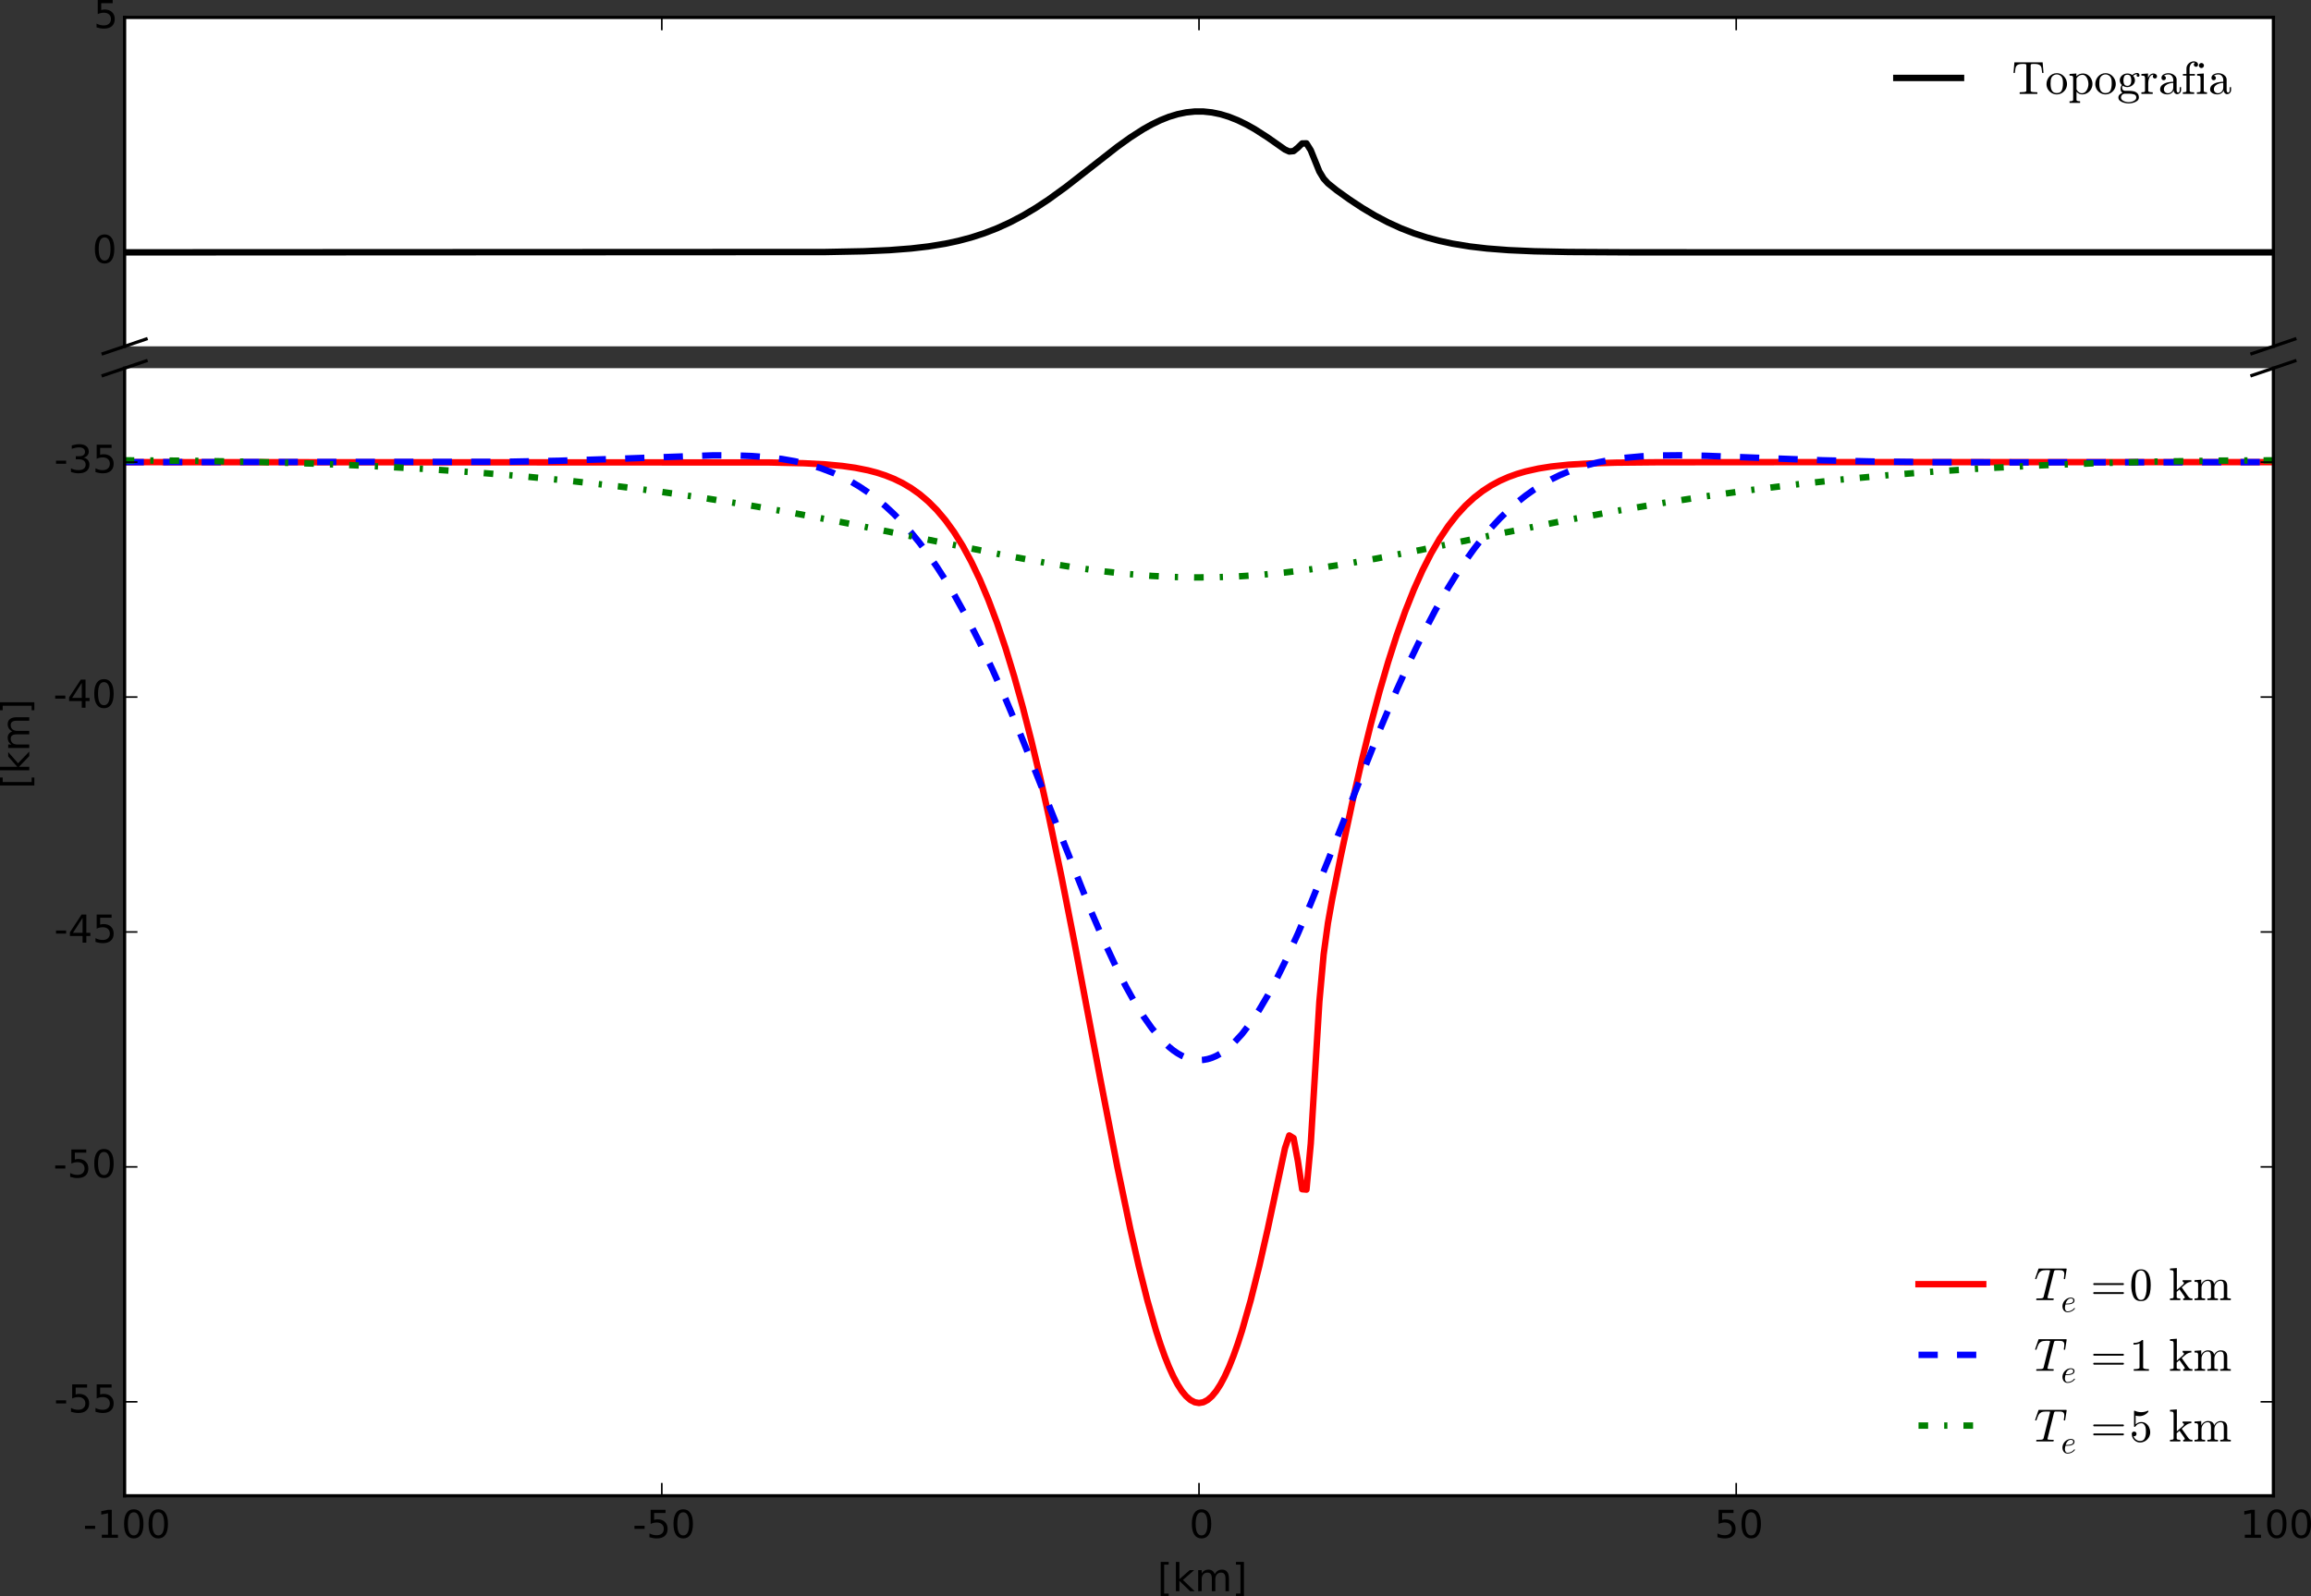 <?xml version="1.0" encoding="UTF-8" standalone="no"?>
<!-- Created with matplotlib (http://matplotlib.org/) -->

<svg
   xmlns:dc="http://purl.org/dc/elements/1.1/"
   xmlns:cc="http://creativecommons.org/ns#"
   xmlns:rdf="http://www.w3.org/1999/02/22-rdf-syntax-ns#"
   xmlns:svg="http://www.w3.org/2000/svg"
   xmlns="http://www.w3.org/2000/svg"
   xmlns:xlink="http://www.w3.org/1999/xlink"
   xmlns:sodipodi="http://sodipodi.sourceforge.net/DTD/sodipodi-0.dtd"
   xmlns:inkscape="http://www.inkscape.org/namespaces/inkscape"
   height="621.94"
   version="1.1"
   viewBox="0 0 720.142 497.552"
   width="900.178"
   id="svg2"
   inkscape:version="0.48.5 r10040"
   sodipodi:docname="deflexiones.svg">
  <rect x="0" y="0" width="720.142" height="497.552" fill="#333333" stroke="none"/>
  <sodipodi:namedview
     pagecolor="#ffffff"
     bordercolor="#666666"
     borderopacity="1"
     objecttolerance="10"
     gridtolerance="10"
     guidetolerance="10"
     inkscape:pageopacity="0"
     inkscape:pageshadow="2"
     inkscape:window-width="640"
     inkscape:window-height="480"
     id="namedview473"
     showgrid="false"
     fit-margin-top="0"
     fit-margin-left="0"
     fit-margin-right="0"
     fit-margin-bottom="0"
     inkscape:zoom="0.23177389"
     inkscape:cx="535.0014"
     inkscape:cy="255.50463"
     inkscape:window-x="219"
     inkscape:window-y="51"
     inkscape:window-maximized="0"
     inkscape:current-layer="svg2" />
  <defs
     id="defs4"
     style="stroke-linecap:butt;stroke-linejoin:round">
    <style
       type="text/css"
       id="style6">
*{stroke-linecap:butt;stroke-linejoin:round;}
  </style>
  </defs>
  <g
     style="stroke-linecap:butt;stroke-linejoin:round"
     id="axes_1"
     transform="translate(-69.171,-52.163)">
    <g
       style="stroke-linecap:butt;stroke-linejoin:round"
       id="patch_2">
      <path
         inkscape:connector-curvature="0"
         id="path14"
         style="fill:#ffffff;stroke-linecap:butt;stroke-linejoin:round"
         d="m 108,160.114 669.6,0 0,-102.514 -669.6,0 z" />
    </g>
    <g
       style="stroke-linecap:butt;stroke-linejoin:round"
       id="line2d_1">
      <path
         inkscape:connector-curvature="0"
         id="path17"
         style="fill:none;stroke:#000000;stroke-width:2;stroke-linecap:square;stroke-linejoin:round"
         d="m 108,130.824 218.29,-0.103 12.052,-0.235 8.036,-0.356 6.696,-0.517 5.356,-0.625 5.357,-0.876 4.018,-0.863 4.017,-1.068 4.018,-1.303 4.018,-1.558 4.017,-1.832 4.018,-2.113 4.017,-2.39 4.018,-2.65 5.357,-3.877 6.696,-5.216 9.374,-7.332 4.018,-2.884 4.017,-2.58 2.679,-1.502 2.678,-1.297 2.679,-1.068 2.678,-0.819 2.678,-0.555 2.679,-0.28 2.678,0 2.679,0.28 2.678,0.555 2.678,0.819 2.679,1.068 2.678,1.297 2.679,1.502 4.017,2.58 5.357,3.761 1.339,0.598 1.339,-0.125 1.34,-1.071 1.339,-1.317 1.339,-0.017 1.339,2.148 2.679,6.623 1.339,2.214 1.339,1.466 2.678,2.151 4.018,2.879 4.018,2.65 4.017,2.39 4.018,2.113 4.017,1.832 4.018,1.558 4.018,1.303 4.017,1.068 4.018,0.863 5.357,0.876 5.356,0.625 6.696,0.517 8.036,0.356 10.713,0.22 18.749,0.103 76.334,0.015 124.546,0 0,0"
         clip-path="url(#p4a8f061dfc)" />
    </g>
    <g
       style="stroke-linecap:butt;stroke-linejoin:round"
       id="line2d_2">
      <path
         inkscape:connector-curvature="0"
         id="path20"
         style="fill:none;stroke:#000000;stroke-linecap:square;stroke-linejoin:round"
         d="m 101.304,162.384 13.392,-4.54" />
    </g>
    <g
       style="stroke-linecap:butt;stroke-linejoin:round"
       id="line2d_3">
      <path
         inkscape:connector-curvature="0"
         id="path23"
         style="fill:none;stroke:#000000;stroke-linecap:square;stroke-linejoin:round"
         d="m 770.904,162.384 13.392,-4.54" />
    </g>
    <g
       style="stroke-linecap:butt;stroke-linejoin:round"
       id="patch_3">
      <path
         inkscape:connector-curvature="0"
         id="path26"
         style="fill:none;stroke:#000000;stroke-linecap:square;stroke-linejoin:miter"
         d="m 108,57.6 669.6,0" />
    </g>
    <g
       style="stroke-linecap:butt;stroke-linejoin:round"
       id="patch_4">
      <path
         inkscape:connector-curvature="0"
         id="path29"
         style="fill:none;stroke:#000000;stroke-linecap:square;stroke-linejoin:miter"
         d="M 777.6,160.114 777.6,57.6" />
    </g>
    <g
       style="stroke-linecap:butt;stroke-linejoin:round"
       id="patch_5">
      <path
         inkscape:connector-curvature="0"
         id="path32"
         style="fill:none;stroke:#000000;stroke-linecap:square;stroke-linejoin:miter"
         d="M 108,160.114 108,57.6" />
    </g>
    <g
       style="stroke-linecap:butt;stroke-linejoin:round"
       id="matplotlib.axis_1">
      <g
         style="stroke-linecap:butt;stroke-linejoin:round"
         id="xtick_1">
        <g
           style="stroke-linecap:butt;stroke-linejoin:round"
           id="line2d_4">
          <defs
             id="defs37">
            <path
               inkscape:connector-curvature="0"
               style="stroke:#000000;stroke-width:0.5;stroke-linecap:butt;stroke-linejoin:round"
               id="m741efc42ff"
               d="M 0,0 0,4" />
          </defs>
          <g
             style="stroke-linecap:butt;stroke-linejoin:round"
             id="g40">
            <use
               height="576"
               width="864"
               id="use42"
               y="57.6"
               xlink:href="#m741efc42ff"
               x="108"
               style="stroke:#000000;stroke-width:0.5;stroke-linecap:butt;stroke-linejoin:round" />
          </g>
        </g>
      </g>
      <g
         style="stroke-linecap:butt;stroke-linejoin:round"
         id="xtick_2">
        <g
           style="stroke-linecap:butt;stroke-linejoin:round"
           id="line2d_5">
          <g
             style="stroke-linecap:butt;stroke-linejoin:round"
             id="g46">
            <use
               height="576"
               width="864"
               id="use48"
               y="57.6"
               xlink:href="#m741efc42ff"
               x="275.4"
               style="stroke:#000000;stroke-width:0.5;stroke-linecap:butt;stroke-linejoin:round" />
          </g>
        </g>
      </g>
      <g
         style="stroke-linecap:butt;stroke-linejoin:round"
         id="xtick_3">
        <g
           style="stroke-linecap:butt;stroke-linejoin:round"
           id="line2d_6">
          <g
             style="stroke-linecap:butt;stroke-linejoin:round"
             id="g52">
            <use
               height="576"
               width="864"
               id="use54"
               y="57.6"
               xlink:href="#m741efc42ff"
               x="442.8"
               style="stroke:#000000;stroke-width:0.5;stroke-linecap:butt;stroke-linejoin:round" />
          </g>
        </g>
      </g>
      <g
         style="stroke-linecap:butt;stroke-linejoin:round"
         id="xtick_4">
        <g
           style="stroke-linecap:butt;stroke-linejoin:round"
           id="line2d_7">
          <g
             style="stroke-linecap:butt;stroke-linejoin:round"
             id="g58">
            <use
               height="576"
               width="864"
               id="use60"
               y="57.6"
               xlink:href="#m741efc42ff"
               x="610.2"
               style="stroke:#000000;stroke-width:0.5;stroke-linecap:butt;stroke-linejoin:round" />
          </g>
        </g>
      </g>
      <g
         style="stroke-linecap:butt;stroke-linejoin:round"
         id="xtick_5">
        <g
           style="stroke-linecap:butt;stroke-linejoin:round"
           id="line2d_8">
          <g
             style="stroke-linecap:butt;stroke-linejoin:round"
             id="g64">
            <use
               height="576"
               width="864"
               id="use66"
               y="57.6"
               xlink:href="#m741efc42ff"
               x="777.6"
               style="stroke:#000000;stroke-width:0.5;stroke-linecap:butt;stroke-linejoin:round" />
          </g>
        </g>
      </g>
    </g>
    <g
       style="stroke-linecap:butt;stroke-linejoin:round"
       id="matplotlib.axis_2">
      <g
         style="stroke-linecap:butt;stroke-linejoin:round"
         id="ytick_1">
        <g
           style="stroke-linecap:butt;stroke-linejoin:round"
           id="line2d_9">
          <defs
             id="defs71">
            <path
               inkscape:connector-curvature="0"
               style="stroke:#000000;stroke-width:0.5;stroke-linecap:butt;stroke-linejoin:round"
               id="m728421d6d4"
               d="M 0,0 4,0" />
          </defs>
          <g
             style="stroke-linecap:butt;stroke-linejoin:round"
             id="g74">
            <use
               height="576"
               width="864"
               id="use76"
               y="130.824"
               xlink:href="#m728421d6d4"
               x="108"
               style="stroke:#000000;stroke-width:0.5;stroke-linecap:butt;stroke-linejoin:round" />
          </g>
        </g>
        <g
           style="stroke-linecap:butt;stroke-linejoin:round"
           id="line2d_10">
          <defs
             id="defs79">
            <path
               inkscape:connector-curvature="0"
               style="stroke:#000000;stroke-width:0.5;stroke-linecap:butt;stroke-linejoin:round"
               id="mcb0005524f"
               d="M 0,0 -4,0" />
          </defs>
          <g
             style="stroke-linecap:butt;stroke-linejoin:round"
             id="g82">
            <use
               height="576"
               width="864"
               id="use84"
               y="130.824"
               xlink:href="#mcb0005524f"
               x="777.6"
               style="stroke:#000000;stroke-width:0.5;stroke-linecap:butt;stroke-linejoin:round" />
          </g>
        </g>
        <g
           style="stroke-linecap:butt;stroke-linejoin:round"
           id="text_1">
          <!-- 0 -->
          <defs
             id="defs87">
            <path
               style="stroke-linecap:butt;stroke-linejoin:round"
               inkscape:connector-curvature="0"
               id="DejaVuSans-30"
               d="m 31.781,66.406 q -7.609,0 -11.453,-7.5 Q 16.5,51.422 16.5,36.375 q 0,-14.984 3.828,-22.484 3.844,-7.5 11.453,-7.5 7.672,0 11.5,7.5 3.844,7.5 3.844,22.484 0,15.047 -3.844,22.531 -3.828,7.5 -11.5,7.5 m 0,7.813 q 12.266,0 18.734,-9.703 6.469,-9.688 6.469,-28.141 0,-18.406 -6.469,-28.109 -6.469,-9.688 -18.734,-9.688 -12.25,0 -18.719,9.688 -6.469,9.703 -6.469,28.109 0,18.453 6.469,28.141 6.469,9.703 18.719,9.703" />
          </defs>
          <g
             style="stroke-linecap:butt;stroke-linejoin:round"
             id="g90"
             transform="matrix(0.12,0,0,-0.12,97.953,134.135)">
            <use
               height="576"
               width="864"
               y="0"
               x="0"
               style="stroke-linecap:butt;stroke-linejoin:round"
               id="use92"
               xlink:href="#DejaVuSans-30" />
          </g>
        </g>
      </g>
      <g
         style="stroke-linecap:butt;stroke-linejoin:round"
         id="ytick_2">
        <g
           style="stroke-linecap:butt;stroke-linejoin:round"
           id="line2d_11">
          <g
             style="stroke-linecap:butt;stroke-linejoin:round"
             id="g96">
            <use
               height="576"
               width="864"
               id="use98"
               y="57.6"
               xlink:href="#m728421d6d4"
               x="108"
               style="stroke:#000000;stroke-width:0.5;stroke-linecap:butt;stroke-linejoin:round" />
          </g>
        </g>
        <g
           style="stroke-linecap:butt;stroke-linejoin:round"
           id="line2d_12">
          <g
             style="stroke-linecap:butt;stroke-linejoin:round"
             id="g101">
            <use
               height="576"
               width="864"
               id="use103"
               y="57.6"
               xlink:href="#mcb0005524f"
               x="777.6"
               style="stroke:#000000;stroke-width:0.5;stroke-linecap:butt;stroke-linejoin:round" />
          </g>
        </g>
        <g
           style="stroke-linecap:butt;stroke-linejoin:round"
           id="text_2">
          <!-- 5 -->
          <defs
             id="defs106">
            <path
               style="stroke-linecap:butt;stroke-linejoin:round"
               inkscape:connector-curvature="0"
               id="DejaVuSans-35"
               d="m 10.797,72.906 38.719,0 0,-8.312 -29.688,0 0,-17.859 q 2.141,0.734 4.281,1.094 2.156,0.359 4.312,0.359 12.203,0 19.328,-6.688 7.141,-6.688 7.141,-18.109 0,-11.766 -7.328,-18.297 -7.328,-6.516 -20.656,-6.516 -4.594,0 -9.359,0.781 -4.75,0.781 -9.828,2.344 l 0,9.922 q 4.391,-2.391 9.078,-3.562 4.688,-1.172 9.906,-1.172 8.453,0 13.375,4.437 4.938,4.438 4.938,12.062 0,7.609 -4.938,12.047 -4.922,4.453 -13.375,4.453 -3.953,0 -7.891,-0.875 -3.922,-0.875 -8.016,-2.734 z" />
          </defs>
          <g
             style="stroke-linecap:butt;stroke-linejoin:round"
             id="g109"
             transform="matrix(0.12,0,0,-0.12,98.339,60.911)">
            <use
               height="576"
               width="864"
               y="0"
               x="0"
               style="stroke-linecap:butt;stroke-linejoin:round"
               id="use111"
               xlink:href="#DejaVuSans-35" />
          </g>
        </g>
      </g>
    </g>
    <g
       style="stroke-linecap:butt;stroke-linejoin:round"
       id="legend_1">
      <g
         style="stroke-linecap:butt;stroke-linejoin:round"
         id="line2d_13">
        <path
           inkscape:connector-curvature="0"
           id="path115"
           style="fill:none;stroke:#000000;stroke-width:2;stroke-linecap:square;stroke-linejoin:round"
           d="m 660.096,76.462 20.16,0" />
      </g>
      <g
         style="stroke-linecap:butt;stroke-linejoin:round"
         id="line2d_14" />
      <g
         style="stroke-linecap:butt;stroke-linejoin:round"
         id="text_3">
        <!-- $\rm{Topografia}$ -->
        <defs
           id="defs119">
          <path
             style="stroke-linecap:butt;stroke-linejoin:round"
             inkscape:connector-curvature="0"
             id="Cmr10-6f"
             d="m 25,-1.125 q -6,0 -11.141,3.047 -5.125,3.062 -8.109,8.188 -2.969,5.125 -2.969,11.188 0,4.578 1.641,8.828 1.641,4.25 4.688,7.594 3.047,3.344 7.094,5.219 4.062,1.891 8.797,1.891 6.156,0 11.203,-3.25 5.062,-3.25 7.984,-8.703 2.938,-5.438 2.938,-11.578 0,-6.016 -2.984,-11.172 Q 41.156,4.984 36.047,1.922 30.953,-1.125 25,-1.125 m 0,2.938 q 8.016,0 10.688,5.797 2.688,5.813 2.688,14.797 0,5.031 -0.531,8.328 -0.531,3.297 -2.344,5.984 -1.125,1.656 -2.859,2.906 -1.734,1.25 -3.672,1.906 -1.922,0.656 -3.969,0.656 -3.125,0 -5.938,-1.422 -2.797,-1.406 -4.656,-4.047 -1.859,-2.828 -2.375,-6.234 -0.5,-3.391 -0.5,-8.078 0,-5.609 0.969,-10.078 Q 13.484,7.859 16.438,4.828 19.391,1.812 25,1.812" />
          <path
             style="stroke-linecap:butt;stroke-linejoin:round"
             inkscape:connector-curvature="0"
             id="Cmr10-72"
             d="m 2.594,0 0,3.516 Q 6,3.516 8.203,4.047 10.406,4.594 10.406,6.688 l 0,27.297 q 0,2.688 -0.812,3.875 -0.797,1.203 -2.312,1.469 -1.516,0.266 -4.688,0.266 l 0,3.516 14.297,1.078 0,-9.766 q 1.609,4.344 4.594,7.047 2.984,2.719 7.234,2.719 2.969,0 5.312,-1.766 2.344,-1.75 2.344,-4.625 0,-1.812 -1.297,-3.156 -1.281,-1.344 -3.188,-1.344 -1.859,0 -3.188,1.312 -1.312,1.328 -1.312,3.188 0,2.688 1.906,3.812 l -0.578,0 q -4.063,0 -6.625,-2.938 -2.563,-2.922 -3.641,-7.281 -1.062,-4.344 -1.062,-8.297 l 0,-16.406 q 0,-3.172 9.703,-3.172 L 27.094,0 z" />
          <path
             style="stroke-linecap:butt;stroke-linejoin:round"
             inkscape:connector-curvature="0"
             id="Cmr10-54"
             d="m 16.891,0 0,3.516 q 5.031,0 9.766,0.562 4.734,0.562 4.734,2.609 l 0,54.938 q 0,2.141 -1.203,2.656 -1.188,0.516 -3.875,0.516 l -4.188,0 q -8.25,0 -11.719,-3.609 Q 8.594,59.375 7.812,55.391 7.031,51.422 6.5,45.406 l -2.891,0 1.906,22.906 61.094,0 1.891,-22.906 -2.922,0 q -0.594,6.453 -1.297,10.234 -0.703,3.781 -2.562,5.547 Q 58.203,64.797 50,64.797 l -4.203,0 Q 44,64.797 43,64.641 42,64.5 41.359,63.797 40.719,63.094 40.719,61.625 l 0,-54.938 q 0,-2.047 4.734,-2.609 4.75,-0.562 9.719,-0.562 L 55.172,0 z" />
          <path
             style="stroke-linecap:butt;stroke-linejoin:round"
             inkscape:connector-curvature="0"
             id="Cmr10-69"
             d="m 3.078,0 0,3.516 q 3.422,0 5.609,0.531 2.203,0.547 2.203,2.641 l 0,27.297 q 0,3.859 -1.5,4.734 -1.484,0.875 -5.875,0.875 l 0,3.516 14.406,1.078 0,-37.5 q 0,-2.094 1.906,-2.641 1.906,-0.531 5.078,-0.531 L 24.906,0 z m 4.25,61.375 q 0,2.203 1.656,3.859 1.656,1.656 3.813,1.656 1.406,0 2.719,-0.734 1.328,-0.719 2.062,-2.047 0.734,-1.312 0.734,-2.734 0,-2.141 -1.672,-3.812 -1.656,-1.656 -3.844,-1.656 -2.156,0 -3.813,1.656 -1.656,1.672 -1.656,3.812" />
          <path
             style="stroke-linecap:butt;stroke-linejoin:round"
             inkscape:connector-curvature="0"
             id="Cmr10-66"
             d="m 3.219,0 0,3.516 q 3.375,0 5.562,0.531 2.203,0.547 2.203,2.641 l 0,32.906 -7.656,0 0,3.516 7.656,0 0,11.969 q 0,3.219 1.344,6.031 1.344,2.812 3.609,4.906 2.281,2.094 5.234,3.297 2.953,1.203 6.125,1.203 3.375,0 6.078,-2.016 2.703,-2 2.703,-5.312 0,-1.906 -1.297,-3.203 -1.281,-1.297 -3.187,-1.297 -1.906,0 -3.25,1.297 Q 27,61.281 27,63.188 q 0,3.125 2.688,4.203 -1.609,0.531 -2.875,0.531 -2.938,0 -5.016,-2.078 -2.062,-2.078 -3.094,-5.063 -1.031,-2.969 -1.031,-5.891 l 0,-11.781 11.531,0 0,-3.516 -11.188,0 0,-32.906 q 0,-2.047 2.922,-2.609 2.938,-0.562 6.75,-0.562 L 27.688,0 z" />
          <path
             style="stroke-linecap:butt;stroke-linejoin:round"
             inkscape:connector-curvature="0"
             id="Cmr10-67"
             d="m 2.781,-7.812 q 0,3.562 2.578,6.234 Q 7.953,1.078 11.531,2.203 9.516,3.719 8.469,6 7.422,8.297 7.422,10.891 q 0,4.688 2.984,8.297 -4.594,4.5 -4.594,10.312 0,3.125 1.344,5.859 1.344,2.734 3.734,4.734 2.391,2 5.312,3.047 2.938,1.047 6.016,1.047 5.953,0 10.687,-3.469 2.063,2.203 4.859,3.391 2.812,1.203 5.844,1.203 2.141,0 3.5,-1.547 1.375,-1.531 1.375,-3.672 0,-1.219 -0.938,-2.156 -0.922,-0.922 -2.141,-0.922 -1.266,0 -2.203,0.922 -0.922,0.938 -0.922,2.156 0,1.844 1.219,2.578 -5.172,0 -8.875,-3.562 1.797,-1.797 2.891,-4.422 1.109,-2.609 1.109,-5.188 0,-4.25 -2.344,-7.656 -2.344,-3.391 -6.187,-5.266 -3.828,-1.875 -7.875,-1.875 -5.469,0 -10.016,2.969 -1.406,-1.953 -1.406,-4.391 0,-2.641 1.734,-4.625 1.734,-1.969 4.359,-1.969 l 8.203,0 q 5.969,0 10.75,-1.078 4.781,-1.062 8.031,-4.297 3.25,-3.219 3.25,-9.125 0,-4.391 -3.719,-7.297 -3.703,-2.906 -8.859,-4.203 -5.156,-1.297 -9.547,-1.297 -4.438,0 -9.625,1.297 -5.172,1.297 -8.891,4.203 -3.703,2.906 -3.703,7.297 m 5.625,0 q 0,-3.375 2.734,-5.641 2.734,-2.266 6.578,-3.359 3.859,-1.109 7.281,-1.109 3.375,0 7.219,1.109 3.859,1.094 6.562,3.359 2.719,2.266 2.719,5.641 0,5.219 -4.781,6.766 -4.781,1.531 -11.625,1.531 l -8.203,0 q -2.297,0 -4.219,-1.094 Q 10.75,-1.703 9.578,-3.688 8.406,-5.672 8.406,-7.812 M 22.219,17.391 q 8.5,0 8.5,12.109 0,5.219 -1.813,8.609 -1.812,3.391 -6.687,3.391 -4.891,0 -6.703,-3.391 -1.797,-3.391 -1.797,-8.609 0,-3.328 0.687,-6.016 0.688,-2.688 2.531,-4.391 1.859,-1.703 5.281,-1.703" />
          <path
             style="stroke-linecap:butt;stroke-linejoin:round"
             inkscape:connector-curvature="0"
             id="Cmr10-61"
             d="m 4,9.812 q 0,5.953 4.688,9.688 4.688,3.75 11.25,5.281 6.578,1.531 12.484,1.531 l 0,4.109 q 0,2.875 -1.266,5.578 -1.266,2.719 -3.672,4.453 -2.391,1.734 -5.266,1.734 -6.641,0 -10.109,-2.984 1.906,0 3.141,-1.438 1.25,-1.438 1.25,-3.344 0,-2 -1.422,-3.422 -1.406,-1.406 -3.359,-1.406 -2,0 -3.422,1.406 -1.406,1.422 -1.406,3.422 0,5.281 4.781,7.844 4.781,2.562 10.547,2.562 4.047,0 8.141,-1.734 4.109,-1.734 6.719,-4.969 2.625,-3.219 2.625,-7.516 l 0,-22.5 q 0,-1.953 0.828,-3.594 0.828,-1.641 2.578,-1.641 1.672,0 2.469,1.656 0.812,1.672 0.812,3.578 l 0,6.391 2.922,0 0,-6.391 q 0,-2.25 -1.172,-4.281 Q 46.969,1.812 44.984,0.609 43.016,-0.594 40.719,-0.594 q -2.922,0 -5.047,2.266 -2.125,2.281 -2.375,5.406 -1.844,-3.75 -5.469,-5.984 Q 24.219,-1.125 20.125,-1.125 16.312,-1.125 12.625,0 8.938,1.125 6.469,3.531 4,5.953 4,9.812 m 8.109,0 q 0,-3.516 2.578,-5.906 2.594,-2.391 6.109,-2.391 3.234,0 5.859,1.609 2.641,1.609 4.203,4.391 1.562,2.781 1.562,5.859 l 0,10.406 q -4.547,0 -9.312,-1.5 -4.75,-1.484 -7.875,-4.656 -3.125,-3.172 -3.125,-7.812" />
          <path
             style="stroke-linecap:butt;stroke-linejoin:round"
             inkscape:connector-curvature="0"
             id="Cmr10-70"
             d="m 2.594,-19.391 0,3.469 q 3.406,0 5.609,0.594 2.203,0.578 2.203,2.625 l 0,48.203 q 0,2.734 -1.953,3.406 Q 6.5,39.594 2.594,39.594 l 0,3.516 14.797,1.078 0,-6.203 q 2.734,3.031 6.359,4.609 3.641,1.594 7.75,1.594 5.906,0 10.641,-3.203 4.734,-3.188 7.391,-8.391 2.672,-5.203 2.672,-11.016 0,-6.047 -2.953,-11.281 Q 46.297,5.078 41.188,1.969 36.078,-1.125 29.984,-1.125 q -7.281,0 -12.312,5.906 l 0,-17.484 q 0,-2.047 2.219,-2.625 2.234,-0.594 5.594,-0.594 l 0,-3.469 z M 17.672,9.719 q 1.766,-3.562 4.891,-5.891 3.125,-2.312 6.828,-2.312 3.469,0 6.125,1.844 2.672,1.859 4.469,4.984 1.812,3.125 2.656,6.562 0.859,3.453 0.859,6.672 0,4.016 -1.438,8.672 -1.438,4.656 -4.391,7.859 -2.953,3.203 -7.156,3.203 -4.047,0 -7.453,-2.078 -3.391,-2.078 -5.391,-5.641 z" />
        </defs>
        <g
           style="stroke-linecap:butt;stroke-linejoin:round"
           id="g129"
           transform="matrix(0.144,0,0,-0.144,696.096,81.502)">
          <use
             height="576"
             width="864"
             y="0"
             x="0"
             style="stroke-linecap:butt;stroke-linejoin:round"
             id="use131"
             xlink:href="#Cmr10-54"
             transform="translate(0,0.484)" />
          <use
             height="576"
             width="864"
             y="0"
             x="0"
             style="stroke-linecap:butt;stroke-linejoin:round"
             id="use133"
             xlink:href="#Cmr10-6f"
             transform="translate(72.217,0.484)" />
          <use
             height="576"
             width="864"
             y="0"
             x="0"
             style="stroke-linecap:butt;stroke-linejoin:round"
             id="use135"
             xlink:href="#Cmr10-70"
             transform="translate(122.217,0.484)" />
          <use
             height="576"
             width="864"
             y="0"
             x="0"
             style="stroke-linecap:butt;stroke-linejoin:round"
             id="use137"
             xlink:href="#Cmr10-6f"
             transform="translate(177.734,0.484)" />
          <use
             height="576"
             width="864"
             y="0"
             x="0"
             style="stroke-linecap:butt;stroke-linejoin:round"
             id="use139"
             xlink:href="#Cmr10-67"
             transform="translate(227.734,0.484)" />
          <use
             height="576"
             width="864"
             y="0"
             x="0"
             style="stroke-linecap:butt;stroke-linejoin:round"
             id="use141"
             xlink:href="#Cmr10-72"
             transform="translate(277.734,0.484)" />
          <use
             height="576"
             width="864"
             y="0"
             x="0"
             style="stroke-linecap:butt;stroke-linejoin:round"
             id="use143"
             xlink:href="#Cmr10-61"
             transform="translate(316.846,0.484)" />
          <use
             height="576"
             width="864"
             y="0"
             x="0"
             style="stroke-linecap:butt;stroke-linejoin:round"
             id="use145"
             xlink:href="#Cmr10-66"
             transform="translate(366.846,0.484)" />
          <use
             height="576"
             width="864"
             y="0"
             x="0"
             style="stroke-linecap:butt;stroke-linejoin:round"
             id="use147"
             xlink:href="#Cmr10-69"
             transform="translate(397.363,0.484)" />
          <use
             height="576"
             width="864"
             y="0"
             x="0"
             style="stroke-linecap:butt;stroke-linejoin:round"
             id="use149"
             xlink:href="#Cmr10-61"
             transform="translate(425.049,0.484)" />
        </g>
      </g>
    </g>
  </g>
  <g
     id="patch_6"
     style="stroke-linecap:butt;stroke-linejoin:round"
     transform="translate(-69.171,-52.163)">
    <path
       d="m 108,518.4 669.6,0 0,-351.476 -669.6,0 z"
       style="fill:#ffffff;stroke-linecap:butt;stroke-linejoin:round"
       id="path153"
       inkscape:connector-curvature="0" />
  </g>
  <g
     id="line2d_15"
     style="stroke-linecap:butt;stroke-linejoin:round"
     transform="translate(-69.171,-52.163)">
    <path
       clip-path="url(#p2668f7f8f6)"
       d="m 108,196.213 200.88,0.099 10.714,0.238 6.696,0.351 5.356,0.498 4.018,0.567 4.018,0.802 2.678,0.703 2.678,0.871 2.679,1.069 2.678,1.305 2.679,1.581 2.678,1.901 2.678,2.27 2.679,2.689 2.678,3.163 2.679,3.693 2.678,4.278 2.678,4.919 2.679,5.612 2.678,6.351 2.679,7.133 2.678,7.944 2.678,8.775 2.679,9.61 2.678,10.436 2.679,11.231 2.678,11.976 4.018,19.201 4.017,20.38 8.035,42.426 5.357,27.63 4.018,19.252 2.678,11.75 2.679,10.649 2.678,9.363 1.339,4.147 1.339,3.763 1.34,3.364 1.339,2.948 1.339,2.518 1.339,2.078 1.339,1.626 1.34,1.166 1.339,0.703 1.339,0.234 1.339,-0.234 1.339,-0.703 1.34,-1.166 1.339,-1.626 1.339,-2.078 1.339,-2.518 1.339,-2.948 1.34,-3.364 1.339,-3.763 1.339,-4.147 2.678,-9.363 2.679,-10.649 2.678,-11.75 5.357,-25.106 1.339,-3.988 1.339,0.833 1.34,7.152 1.339,8.79 1.339,0.116 1.339,-14.338 2.679,-44.205 1.339,-14.784 1.339,-9.782 1.339,-7.54 2.679,-13.384 4.017,-18.73 2.679,-11.611 2.678,-10.839 2.678,-10.025 2.679,-9.193 2.678,-8.358 2.679,-7.535 2.678,-6.738 2.678,-5.976 2.679,-5.259 2.678,-4.592 2.679,-3.978 2.678,-3.421 2.678,-2.92 2.679,-2.472 2.678,-2.079 2.679,-1.735 2.678,-1.438 2.678,-1.182 2.679,-0.966 2.678,-0.783 4.018,-0.897 4.017,-0.638 5.357,-0.563 6.696,-0.4 8.035,-0.232 13.392,-0.127 38.837,-0.03 152.669,-0.001 0,0"
       style="fill:none;stroke:#ff0000;stroke-width:2;stroke-linecap:square;stroke-linejoin:round"
       id="path156"
       inkscape:connector-curvature="0" />
  </g>
  <g
     id="line2d_16"
     style="stroke-linecap:butt;stroke-linejoin:round"
     transform="translate(-69.171,-52.163)">
    <path
       clip-path="url(#p2668f7f8f6)"
       d="m 108,196.211 117.85,-0.097 17.409,-0.332 16.071,-0.528 32.14,-1.161 6.696,0.022 5.357,0.197 5.357,0.422 4.018,0.505 4.017,0.703 4.018,0.94 4.017,1.215 4.018,1.535 2.678,1.223 2.679,1.398 2.678,1.589 2.679,1.792 2.678,2.01 2.678,2.241 2.679,2.485 2.678,2.742 2.679,3.009 2.678,3.285 2.678,3.571 2.679,3.862 2.678,4.157 2.679,4.454 4.017,7.232 4.018,7.877 4.017,8.484 4.018,9.035 4.018,9.509 5.356,13.244 17.41,43.76 4.018,9.271 4.017,8.579 2.679,5.246 2.678,4.809 2.678,4.324 2.679,3.796 2.678,3.228 2.679,2.629 1.339,1.08 1.339,0.921 1.339,0.758 1.339,0.593 1.34,0.428 1.339,0.261 1.339,0.093 1.339,-0.075 1.339,-0.243 1.34,-0.41 1.339,-0.576 1.339,-0.74 1.339,-0.903 1.339,-1.063 1.34,-1.22 2.678,-2.898 2.678,-3.483 2.679,-4.033 2.678,-4.542 2.679,-5.005 2.678,-5.422 4.018,-8.801 4.017,-9.449 5.357,-13.289 16.07,-40.612 5.357,-12.616 4.018,-8.886 4.017,-8.312 4.018,-7.689 4.018,-7.034 2.678,-4.319 2.678,-4.021 2.679,-3.728 2.678,-3.437 2.679,-3.156 2.678,-2.882 2.678,-2.62 2.679,-2.369 2.678,-2.13 2.679,-1.905 2.678,-1.694 2.678,-1.496 2.679,-1.313 4.017,-1.656 4.018,-1.321 4.018,-1.03 4.017,-0.781 4.018,-0.568 5.357,-0.49 5.356,-0.248 6.696,-0.066 8.036,0.155 13.392,0.517 22.766,0.88 16.07,0.385 18.749,0.214 26.784,0.057 79.013,-0.073 0,0"
       style="fill:none;stroke:#0000ff;stroke-width:2;stroke-linecap:butt;stroke-linejoin:round;stroke-dasharray:6, 6;stroke-dashoffset:0"
       id="path159"
       inkscape:connector-curvature="0" />
  </g>
  <g
     id="line2d_17"
     style="stroke-linecap:butt;stroke-linejoin:round"
     transform="translate(-69.171,-52.163)">
    <path
       clip-path="url(#p2668f7f8f6)"
       d="m 108,195.653 20.088,0.119 20.088,0.35 18.749,0.55 17.409,0.723 17.41,0.95 16.07,1.103 14.732,1.219 14.731,1.437 14.731,1.669 13.392,1.729 13.392,1.937 13.392,2.142 14.731,2.586 16.071,3.061 20.088,4.079 29.462,5.997 12.053,2.211 9.374,1.513 8.035,1.106 8.036,0.892 8.035,0.648 6.696,0.336 6.696,0.14 6.696,-0.058 6.696,-0.256 6.696,-0.447 8.035,-0.771 8.035,-1.001 9.375,-1.415 10.713,-1.872 13.392,-2.598 25.445,-5.242 20.088,-4.036 16.07,-3.004 14.732,-2.523 13.392,-2.082 13.392,-1.875 13.392,-1.669 14.731,-1.606 14.731,-1.376 14.731,-1.164 16.071,-1.047 17.409,-0.897 17.41,-0.674 18.749,-0.503 20.088,-0.303 16.07,-0.078 0,0"
       style="fill:none;stroke:#008000;stroke-width:2;stroke-linecap:butt;stroke-linejoin:round;stroke-dasharray:3, 5, 1, 5;stroke-dashoffset:0"
       id="path162"
       inkscape:connector-curvature="0" />
  </g>
  <g
     id="line2d_18"
     style="stroke-linecap:butt;stroke-linejoin:round"
     transform="translate(-69.171,-52.163)">
    <path
       d="m 101.304,169.194 13.392,-4.54"
       style="fill:none;stroke:#000000;stroke-linecap:square;stroke-linejoin:round"
       id="path165"
       inkscape:connector-curvature="0" />
  </g>
  <g
     id="line2d_19"
     style="stroke-linecap:butt;stroke-linejoin:round"
     transform="translate(-69.171,-52.163)">
    <path
       d="m 770.904,169.194 13.392,-4.54"
       style="fill:none;stroke:#000000;stroke-linecap:square;stroke-linejoin:round"
       id="path168"
       inkscape:connector-curvature="0" />
  </g>
  <g
     id="patch_7"
     style="stroke-linecap:butt;stroke-linejoin:round"
     transform="translate(-69.171,-52.163)">
    <path
       d="m 777.6,518.4 0,-351.476"
       style="fill:none;stroke:#000000;stroke-linecap:square;stroke-linejoin:miter"
       id="path171"
       inkscape:connector-curvature="0" />
  </g>
  <g
     id="patch_8"
     style="stroke-linecap:butt;stroke-linejoin:round"
     transform="translate(-69.171,-52.163)">
    <path
       d="m 108,518.4 669.6,0"
       style="fill:none;stroke:#000000;stroke-linecap:square;stroke-linejoin:miter"
       id="path174"
       inkscape:connector-curvature="0" />
  </g>
  <g
     id="patch_9"
     style="stroke-linecap:butt;stroke-linejoin:round"
     transform="translate(-69.171,-52.163)">
    <path
       d="m 108,518.4 0,-351.476"
       style="fill:none;stroke:#000000;stroke-linecap:square;stroke-linejoin:miter"
       id="path177"
       inkscape:connector-curvature="0" />
  </g>
  <g
     id="matplotlib.axis_3"
     style="stroke-linecap:butt;stroke-linejoin:round"
     transform="translate(-69.171,-52.163)">
    <g
       id="xtick_6"
       style="stroke-linecap:butt;stroke-linejoin:round">
      <g
         id="line2d_20"
         style="stroke-linecap:butt;stroke-linejoin:round">
        <defs
           id="defs182">
          <path
             d="M 0,0 0,-4"
             id="m93b0483c22"
             style="stroke:#000000;stroke-width:0.5;stroke-linecap:butt;stroke-linejoin:round"
             inkscape:connector-curvature="0" />
        </defs>
        <g
           id="g185"
           style="stroke-linecap:butt;stroke-linejoin:round">
          <use
             style="stroke:#000000;stroke-width:0.5;stroke-linecap:butt;stroke-linejoin:round"
             x="108"
             xlink:href="#m93b0483c22"
             y="518.4"
             id="use187"
             width="864"
             height="576" />
        </g>
      </g>
      <g
         id="text_4"
         style="stroke-linecap:butt;stroke-linejoin:round">
        <!-- -100 -->
        <defs
           id="defs190">
          <path
             d="m 12.406,8.297 16.109,0 0,55.625 -17.531,-3.516 0,8.984 17.438,3.516 9.859,0 0,-64.609 16.109,0 0,-8.297 -41.984,0 z"
             id="DejaVuSans-31"
             inkscape:connector-curvature="0"
             style="stroke-linecap:butt;stroke-linejoin:round" />
          <path
             d="m 4.891,31.391 26.312,0 0,-8 -26.312,0 z"
             id="DejaVuSans-2d"
             inkscape:connector-curvature="0"
             style="stroke-linecap:butt;stroke-linejoin:round" />
        </defs>
        <g
           transform="matrix(0.12,0,0,-0.12,95.075,531.518)"
           id="g194"
           style="stroke-linecap:butt;stroke-linejoin:round">
          <use
             xlink:href="#DejaVuSans-2d"
             id="use196"
             style="stroke-linecap:butt;stroke-linejoin:round"
             x="0"
             y="0"
             width="864"
             height="576" />
          <use
             x="36.084"
             xlink:href="#DejaVuSans-31"
             id="use198"
             style="stroke-linecap:butt;stroke-linejoin:round"
             y="0"
             width="864"
             height="576" />
          <use
             x="99.707"
             xlink:href="#DejaVuSans-30"
             id="use200"
             style="stroke-linecap:butt;stroke-linejoin:round"
             y="0"
             width="864"
             height="576" />
          <use
             x="163.33"
             xlink:href="#DejaVuSans-30"
             id="use202"
             style="stroke-linecap:butt;stroke-linejoin:round"
             y="0"
             width="864"
             height="576" />
        </g>
      </g>
    </g>
    <g
       id="xtick_7"
       style="stroke-linecap:butt;stroke-linejoin:round">
      <g
         id="line2d_21"
         style="stroke-linecap:butt;stroke-linejoin:round">
        <g
           id="g206"
           style="stroke-linecap:butt;stroke-linejoin:round">
          <use
             style="stroke:#000000;stroke-width:0.5;stroke-linecap:butt;stroke-linejoin:round"
             x="275.4"
             xlink:href="#m93b0483c22"
             y="518.4"
             id="use208"
             width="864"
             height="576" />
        </g>
      </g>
      <g
         id="text_5"
         style="stroke-linecap:butt;stroke-linejoin:round">
        <!-- -50 -->
        <g
           transform="matrix(0.12,0,0,-0.12,266.292,531.518)"
           id="g211"
           style="stroke-linecap:butt;stroke-linejoin:round">
          <use
             xlink:href="#DejaVuSans-2d"
             id="use213"
             style="stroke-linecap:butt;stroke-linejoin:round"
             x="0"
             y="0"
             width="864"
             height="576" />
          <use
             x="36.084"
             xlink:href="#DejaVuSans-35"
             id="use215"
             style="stroke-linecap:butt;stroke-linejoin:round"
             y="0"
             width="864"
             height="576" />
          <use
             x="99.707"
             xlink:href="#DejaVuSans-30"
             id="use217"
             style="stroke-linecap:butt;stroke-linejoin:round"
             y="0"
             width="864"
             height="576" />
        </g>
      </g>
    </g>
    <g
       id="xtick_8"
       style="stroke-linecap:butt;stroke-linejoin:round">
      <g
         id="line2d_22"
         style="stroke-linecap:butt;stroke-linejoin:round">
        <g
           id="g221"
           style="stroke-linecap:butt;stroke-linejoin:round">
          <use
             style="stroke:#000000;stroke-width:0.5;stroke-linecap:butt;stroke-linejoin:round"
             x="442.8"
             xlink:href="#m93b0483c22"
             y="518.4"
             id="use223"
             width="864"
             height="576" />
        </g>
      </g>
      <g
         id="text_6"
         style="stroke-linecap:butt;stroke-linejoin:round">
        <!-- 0 -->
        <g
           transform="matrix(0.12,0,0,-0.12,439.777,531.518)"
           id="g226"
           style="stroke-linecap:butt;stroke-linejoin:round">
          <use
             xlink:href="#DejaVuSans-30"
             id="use228"
             style="stroke-linecap:butt;stroke-linejoin:round"
             x="0"
             y="0"
             width="864"
             height="576" />
        </g>
      </g>
    </g>
    <g
       id="xtick_9"
       style="stroke-linecap:butt;stroke-linejoin:round">
      <g
         id="line2d_23"
         style="stroke-linecap:butt;stroke-linejoin:round">
        <g
           id="g232"
           style="stroke-linecap:butt;stroke-linejoin:round">
          <use
             style="stroke:#000000;stroke-width:0.5;stroke-linecap:butt;stroke-linejoin:round"
             x="610.2"
             xlink:href="#m93b0483c22"
             y="518.4"
             id="use234"
             width="864"
             height="576" />
        </g>
      </g>
      <g
         id="text_7"
         style="stroke-linecap:butt;stroke-linejoin:round">
        <!-- 50 -->
        <g
           transform="matrix(0.12,0,0,-0.12,603.427,531.518)"
           id="g237"
           style="stroke-linecap:butt;stroke-linejoin:round">
          <use
             xlink:href="#DejaVuSans-35"
             id="use239"
             style="stroke-linecap:butt;stroke-linejoin:round"
             x="0"
             y="0"
             width="864"
             height="576" />
          <use
             x="63.623"
             xlink:href="#DejaVuSans-30"
             id="use241"
             style="stroke-linecap:butt;stroke-linejoin:round"
             y="0"
             width="864"
             height="576" />
        </g>
      </g>
    </g>
    <g
       id="xtick_10"
       style="stroke-linecap:butt;stroke-linejoin:round">
      <g
         id="line2d_24"
         style="stroke-linecap:butt;stroke-linejoin:round">
        <g
           id="g245"
           style="stroke-linecap:butt;stroke-linejoin:round">
          <use
             style="stroke:#000000;stroke-width:0.5;stroke-linecap:butt;stroke-linejoin:round"
             x="777.6"
             xlink:href="#m93b0483c22"
             y="518.4"
             id="use247"
             width="864"
             height="576" />
        </g>
      </g>
      <g
         id="text_8"
         style="stroke-linecap:butt;stroke-linejoin:round">
        <!-- 100 -->
        <g
           transform="matrix(0.12,0,0,-0.12,767.205,531.518)"
           id="g250"
           style="stroke-linecap:butt;stroke-linejoin:round">
          <use
             xlink:href="#DejaVuSans-31"
             id="use252"
             style="stroke-linecap:butt;stroke-linejoin:round"
             x="0"
             y="0"
             width="864"
             height="576" />
          <use
             x="63.623"
             xlink:href="#DejaVuSans-30"
             id="use254"
             style="stroke-linecap:butt;stroke-linejoin:round"
             y="0"
             width="864"
             height="576" />
          <use
             x="127.246"
             xlink:href="#DejaVuSans-30"
             id="use256"
             style="stroke-linecap:butt;stroke-linejoin:round"
             y="0"
             width="864"
             height="576" />
        </g>
      </g>
    </g>
    <g
       id="text_9"
       style="stroke-linecap:butt;stroke-linejoin:round">
      <!-- [km] -->
      <defs
         id="defs259">
        <path
           d="m 8.594,75.984 20.703,0 0,-6.984 -11.719,0 0,-75.203 11.719,0 0,-6.984 -20.703,0 z"
           id="DejaVuSans-5b"
           inkscape:connector-curvature="0"
           style="stroke-linecap:butt;stroke-linejoin:round" />
        <path
           d="M 52,44.188 Q 55.375,50.25 60.062,53.125 64.75,56 71.094,56 q 8.547,0 13.187,-5.984 4.641,-5.969 4.641,-17 l 0,-33.016 -9.031,0 0,32.719 q 0,7.859 -2.797,11.656 -2.781,3.812 -8.484,3.812 -6.984,0 -11.047,-4.641 -4.047,-4.625 -4.047,-12.641 l 0,-30.906 -9.031,0 0,32.719 q 0,7.906 -2.781,11.687 -2.781,3.781 -8.594,3.781 -6.891,0 -10.953,-4.656 -4.047,-4.656 -4.047,-12.625 l 0,-30.906 -9.031,0 0,54.688 9.031,0 0,-8.5 q 3.078,5.031 7.375,7.422 Q 29.781,56 35.688,56 41.656,56 45.828,52.969 50,49.953 52,44.188"
           id="DejaVuSans-6d"
           inkscape:connector-curvature="0"
           style="stroke-linecap:butt;stroke-linejoin:round" />
        <path
           d="m 9.078,75.984 9.031,0 0,-44.875 26.812,23.578 11.469,0 -29,-25.578 L 57.625,0 45.906,0 18.109,26.703 18.109,0 9.078,0 z"
           id="DejaVuSans-6b"
           inkscape:connector-curvature="0"
           style="stroke-linecap:butt;stroke-linejoin:round" />
        <path
           d="m 30.422,75.984 0,-89.172 -20.703,0 0,6.984 11.672,0 0,75.203 -11.672,0 0,6.984 z"
           id="DejaVuSans-5d"
           inkscape:connector-curvature="0"
           style="stroke-linecap:butt;stroke-linejoin:round" />
      </defs>
      <g
         transform="matrix(0.12,0,0,-0.12,429.831,548.132)"
         id="g265"
         style="stroke-linecap:butt;stroke-linejoin:round">
        <use
           xlink:href="#DejaVuSans-5b"
           id="use267"
           style="stroke-linecap:butt;stroke-linejoin:round"
           x="0"
           y="0"
           width="864"
           height="576" />
        <use
           x="39.014"
           xlink:href="#DejaVuSans-6b"
           id="use269"
           style="stroke-linecap:butt;stroke-linejoin:round"
           y="0"
           width="864"
           height="576" />
        <use
           x="96.924"
           xlink:href="#DejaVuSans-6d"
           id="use271"
           style="stroke-linecap:butt;stroke-linejoin:round"
           y="0"
           width="864"
           height="576" />
        <use
           x="194.336"
           xlink:href="#DejaVuSans-5d"
           id="use273"
           style="stroke-linecap:butt;stroke-linejoin:round"
           y="0"
           width="864"
           height="576" />
      </g>
    </g>
  </g>
  <g
     style="stroke-linecap:butt;stroke-linejoin:round"
     id="ytick_3"
     transform="translate(-69.171,-52.163)">
    <g
       style="stroke-linecap:butt;stroke-linejoin:round"
       id="line2d_25">
      <g
         style="stroke-linecap:butt;stroke-linejoin:round"
         id="g278">
        <use
           height="576"
           width="864"
           id="use280"
           y="489.11"
           xlink:href="#m728421d6d4"
           x="108"
           style="stroke:#000000;stroke-width:0.5;stroke-linecap:butt;stroke-linejoin:round" />
      </g>
    </g>
    <g
       style="stroke-linecap:butt;stroke-linejoin:round"
       id="line2d_26">
      <g
         style="stroke-linecap:butt;stroke-linejoin:round"
         id="g283">
        <use
           height="576"
           width="864"
           id="use285"
           y="489.11"
           xlink:href="#mcb0005524f"
           x="777.6"
           style="stroke:#000000;stroke-width:0.5;stroke-linecap:butt;stroke-linejoin:round" />
      </g>
    </g>
    <g
       style="stroke-linecap:butt;stroke-linejoin:round"
       id="text_10">
      <!-- -55 -->
      <g
         style="stroke-linecap:butt;stroke-linejoin:round"
         id="g288"
         transform="matrix(0.12,0,0,-0.12,86.036,492.422)">
        <use
           height="576"
           width="864"
           y="0"
           x="0"
           style="stroke-linecap:butt;stroke-linejoin:round"
           id="use290"
           xlink:href="#DejaVuSans-2d" />
        <use
           height="576"
           width="864"
           y="0"
           style="stroke-linecap:butt;stroke-linejoin:round"
           id="use292"
           xlink:href="#DejaVuSans-35"
           x="36.084" />
        <use
           height="576"
           width="864"
           y="0"
           style="stroke-linecap:butt;stroke-linejoin:round"
           id="use294"
           xlink:href="#DejaVuSans-35"
           x="99.707" />
      </g>
    </g>
  </g>
  <g
     style="stroke-linecap:butt;stroke-linejoin:round"
     id="ytick_4"
     transform="translate(-69.171,-52.163)">
    <g
       style="stroke-linecap:butt;stroke-linejoin:round"
       id="line2d_27">
      <g
         style="stroke-linecap:butt;stroke-linejoin:round"
         id="g298">
        <use
           height="576"
           width="864"
           id="use300"
           y="415.886"
           xlink:href="#m728421d6d4"
           x="108"
           style="stroke:#000000;stroke-width:0.5;stroke-linecap:butt;stroke-linejoin:round" />
      </g>
    </g>
    <g
       style="stroke-linecap:butt;stroke-linejoin:round"
       id="line2d_28">
      <g
         style="stroke-linecap:butt;stroke-linejoin:round"
         id="g303">
        <use
           height="576"
           width="864"
           id="use305"
           y="415.886"
           xlink:href="#mcb0005524f"
           x="777.6"
           style="stroke:#000000;stroke-width:0.5;stroke-linecap:butt;stroke-linejoin:round" />
      </g>
    </g>
    <g
       style="stroke-linecap:butt;stroke-linejoin:round"
       id="text_11">
      <!-- -50 -->
      <g
         style="stroke-linecap:butt;stroke-linejoin:round"
         id="g308"
         transform="matrix(0.12,0,0,-0.12,85.784,419.197)">
        <use
           height="576"
           width="864"
           y="0"
           x="0"
           style="stroke-linecap:butt;stroke-linejoin:round"
           id="use310"
           xlink:href="#DejaVuSans-2d" />
        <use
           height="576"
           width="864"
           y="0"
           style="stroke-linecap:butt;stroke-linejoin:round"
           id="use312"
           xlink:href="#DejaVuSans-35"
           x="36.084" />
        <use
           height="576"
           width="864"
           y="0"
           style="stroke-linecap:butt;stroke-linejoin:round"
           id="use314"
           xlink:href="#DejaVuSans-30"
           x="99.707" />
      </g>
    </g>
  </g>
  <g
     style="stroke-linecap:butt;stroke-linejoin:round"
     id="ytick_5"
     transform="translate(-69.171,-52.163)">
    <g
       style="stroke-linecap:butt;stroke-linejoin:round"
       id="line2d_29">
      <g
         style="stroke-linecap:butt;stroke-linejoin:round"
         id="g318">
        <use
           height="576"
           width="864"
           id="use320"
           y="342.662"
           xlink:href="#m728421d6d4"
           x="108"
           style="stroke:#000000;stroke-width:0.5;stroke-linecap:butt;stroke-linejoin:round" />
      </g>
    </g>
    <g
       style="stroke-linecap:butt;stroke-linejoin:round"
       id="line2d_30">
      <g
         style="stroke-linecap:butt;stroke-linejoin:round"
         id="g323">
        <use
           height="576"
           width="864"
           id="use325"
           y="342.662"
           xlink:href="#mcb0005524f"
           x="777.6"
           style="stroke:#000000;stroke-width:0.5;stroke-linecap:butt;stroke-linejoin:round" />
      </g>
    </g>
    <g
       style="stroke-linecap:butt;stroke-linejoin:round"
       id="text_12">
      <!-- -45 -->
      <defs
         id="defs328">
        <path
           style="stroke-linecap:butt;stroke-linejoin:round"
           inkscape:connector-curvature="0"
           id="DejaVuSans-34"
           d="m 37.797,64.312 -24.906,-38.922 24.906,0 z m -2.594,8.594 12.406,0 0,-47.516 10.406,0 0,-8.203 -10.406,0 0,-17.188 -9.812,0 0,17.188 -32.906,0 0,9.516 z" />
      </defs>
      <g
         style="stroke-linecap:butt;stroke-linejoin:round"
         id="g331"
         transform="matrix(0.12,0,0,-0.12,86.036,345.973)">
        <use
           height="576"
           width="864"
           y="0"
           x="0"
           style="stroke-linecap:butt;stroke-linejoin:round"
           id="use333"
           xlink:href="#DejaVuSans-2d" />
        <use
           height="576"
           width="864"
           y="0"
           style="stroke-linecap:butt;stroke-linejoin:round"
           id="use335"
           xlink:href="#DejaVuSans-34"
           x="36.084" />
        <use
           height="576"
           width="864"
           y="0"
           style="stroke-linecap:butt;stroke-linejoin:round"
           id="use337"
           xlink:href="#DejaVuSans-35"
           x="99.707" />
      </g>
    </g>
  </g>
  <g
     style="stroke-linecap:butt;stroke-linejoin:round"
     id="ytick_6"
     transform="translate(-69.171,-52.163)">
    <g
       style="stroke-linecap:butt;stroke-linejoin:round"
       id="line2d_31">
      <g
         style="stroke-linecap:butt;stroke-linejoin:round"
         id="g341">
        <use
           height="576"
           width="864"
           id="use343"
           y="269.438"
           xlink:href="#m728421d6d4"
           x="108"
           style="stroke:#000000;stroke-width:0.5;stroke-linecap:butt;stroke-linejoin:round" />
      </g>
    </g>
    <g
       style="stroke-linecap:butt;stroke-linejoin:round"
       id="line2d_32">
      <g
         style="stroke-linecap:butt;stroke-linejoin:round"
         id="g346">
        <use
           height="576"
           width="864"
           id="use348"
           y="269.438"
           xlink:href="#mcb0005524f"
           x="777.6"
           style="stroke:#000000;stroke-width:0.5;stroke-linecap:butt;stroke-linejoin:round" />
      </g>
    </g>
    <g
       style="stroke-linecap:butt;stroke-linejoin:round"
       id="text_13">
      <!-- -40 -->
      <g
         style="stroke-linecap:butt;stroke-linejoin:round"
         id="g351"
         transform="matrix(0.12,0,0,-0.12,85.784,272.749)">
        <use
           height="576"
           width="864"
           y="0"
           x="0"
           style="stroke-linecap:butt;stroke-linejoin:round"
           id="use353"
           xlink:href="#DejaVuSans-2d" />
        <use
           height="576"
           width="864"
           y="0"
           style="stroke-linecap:butt;stroke-linejoin:round"
           id="use355"
           xlink:href="#DejaVuSans-34"
           x="36.084" />
        <use
           height="576"
           width="864"
           y="0"
           style="stroke-linecap:butt;stroke-linejoin:round"
           id="use357"
           xlink:href="#DejaVuSans-30"
           x="99.707" />
      </g>
    </g>
  </g>
  <g
     style="stroke-linecap:butt;stroke-linejoin:round"
     id="ytick_7"
     transform="translate(-69.171,-52.163)">
    <g
       style="stroke-linecap:butt;stroke-linejoin:round"
       id="line2d_33">
      <g
         style="stroke-linecap:butt;stroke-linejoin:round"
         id="g361">
        <use
           height="576"
           width="864"
           id="use363"
           y="196.213"
           xlink:href="#m728421d6d4"
           x="108"
           style="stroke:#000000;stroke-width:0.5;stroke-linecap:butt;stroke-linejoin:round" />
      </g>
    </g>
    <g
       style="stroke-linecap:butt;stroke-linejoin:round"
       id="line2d_34">
      <g
         style="stroke-linecap:butt;stroke-linejoin:round"
         id="g366">
        <use
           height="576"
           width="864"
           id="use368"
           y="196.213"
           xlink:href="#mcb0005524f"
           x="777.6"
           style="stroke:#000000;stroke-width:0.5;stroke-linecap:butt;stroke-linejoin:round" />
      </g>
    </g>
    <g
       style="stroke-linecap:butt;stroke-linejoin:round"
       id="text_14">
      <!-- -35 -->
      <defs
         id="defs371">
        <path
           style="stroke-linecap:butt;stroke-linejoin:round"
           inkscape:connector-curvature="0"
           id="DejaVuSans-33"
           d="M 40.578,39.312 Q 47.656,37.797 51.625,33 q 3.984,-4.781 3.984,-11.812 0,-10.781 -7.422,-16.703 -7.422,-5.906 -21.094,-5.906 -4.578,0 -9.438,0.906 Q 12.797,0.391 7.625,2.203 l 0,9.516 q 4.094,-2.391 8.969,-3.609 4.891,-1.219 10.219,-1.219 9.266,0 14.125,3.656 4.859,3.656 4.859,10.641 0,6.453 -4.516,10.078 -4.516,3.641 -12.562,3.641 l -8.5,0 0,8.109 8.891,0 q 7.266,0 11.125,2.906 3.859,2.906 3.859,8.375 0,5.609 -3.984,8.609 -3.969,3.016 -11.391,3.016 -4.063,0 -8.703,-0.891 -4.641,-0.875 -10.203,-2.719 l 0,8.781 q 5.625,1.562 10.531,2.344 4.906,0.781 9.25,0.781 11.234,0 17.766,-5.109 6.547,-5.094 6.547,-13.781 0,-6.062 -3.469,-10.234 -3.469,-4.172 -9.859,-5.781" />
      </defs>
      <g
         style="stroke-linecap:butt;stroke-linejoin:round"
         id="g374"
         transform="matrix(0.12,0,0,-0.12,86.036,199.525)">
        <use
           height="576"
           width="864"
           y="0"
           x="0"
           style="stroke-linecap:butt;stroke-linejoin:round"
           id="use376"
           xlink:href="#DejaVuSans-2d" />
        <use
           height="576"
           width="864"
           y="0"
           style="stroke-linecap:butt;stroke-linejoin:round"
           id="use378"
           xlink:href="#DejaVuSans-33"
           x="36.084" />
        <use
           height="576"
           width="864"
           y="0"
           style="stroke-linecap:butt;stroke-linejoin:round"
           id="use380"
           xlink:href="#DejaVuSans-35"
           x="99.707" />
      </g>
    </g>
  </g>
  <g
     style="stroke-linecap:butt;stroke-linejoin:round"
     id="text_15"
     transform="translate(-69.171,-109.763)">
    <!-- [km] -->
    <g
       style="stroke-linecap:butt;stroke-linejoin:round"
       id="g383"
       transform="matrix(0,-0.12,-0.12,0,78.289,355.631)">
      <use
         height="576"
         width="864"
         y="0"
         x="0"
         style="stroke-linecap:butt;stroke-linejoin:round"
         id="use385"
         xlink:href="#DejaVuSans-5b" />
      <use
         height="576"
         width="864"
         y="0"
         style="stroke-linecap:butt;stroke-linejoin:round"
         id="use387"
         xlink:href="#DejaVuSans-6b"
         x="39.014" />
      <use
         height="576"
         width="864"
         y="0"
         style="stroke-linecap:butt;stroke-linejoin:round"
         id="use389"
         xlink:href="#DejaVuSans-6d"
         x="96.924" />
      <use
         height="576"
         width="864"
         y="0"
         style="stroke-linecap:butt;stroke-linejoin:round"
         id="use391"
         xlink:href="#DejaVuSans-5d"
         x="194.336" />
    </g>
  </g>
  <g
     id="legend_2"
     style="stroke-linecap:butt;stroke-linejoin:round"
     transform="translate(-69.171,-52.163)">
    <g
       id="line2d_35"
       style="stroke-linecap:butt;stroke-linejoin:round">
      <path
         d="m 667.008,452.453 20.16,0"
         style="fill:none;stroke:#ff0000;stroke-width:2;stroke-linecap:square;stroke-linejoin:round"
         id="path395"
         inkscape:connector-curvature="0" />
    </g>
    <g
       id="line2d_36"
       style="stroke-linecap:butt;stroke-linejoin:round" />
    <g
       id="text_16"
       style="stroke-linecap:butt;stroke-linejoin:round">
      <!-- $T_e=$$0 \, {\rm km}$ -->
      <defs
         id="defs399">
        <path
           d="m 25,-2.203 q -12.25,0 -16.672,10.078 -4.422,10.094 -4.422,24.016 0,8.688 1.578,16.344 Q 7.078,55.906 11.781,61.25 16.5,66.609 25,66.609 q 6.594,0 10.781,-3.234 4.203,-3.219 6.406,-8.328 2.203,-5.094 3,-10.938 Q 46,38.281 46,31.891 46,23.297 44.406,15.797 42.828,8.297 38.188,3.047 33.547,-2.203 25,-2.203 m 0,2.594 q 5.562,0 8.297,5.703 2.734,5.719 3.375,12.656 0.641,6.938 0.641,14.75 0,7.516 -0.641,13.859 -0.641,6.359 -3.359,11.5 -2.703,5.156 -8.312,5.156 -5.656,0 -8.391,-5.188 -2.734,-5.172 -3.375,-11.5 -0.641,-6.312 -0.641,-13.828 0,-5.562 0.266,-10.5 0.281,-4.938 1.453,-10.188 1.172,-5.25 3.781,-8.844 Q 20.703,0.391 25,0.391"
           id="Cmr10-30"
           inkscape:connector-curvature="0"
           style="stroke-linecap:butt;stroke-linejoin:round" />
        <path
           d="m 2.984,0 0,3.516 q 3.406,0 5.609,0.531 2.203,0.547 2.203,2.641 l 0,27.297 q 0,2.688 -0.813,3.875 -0.797,1.203 -2.312,1.469 -1.516,0.266 -4.688,0.266 l 0,3.516 14.5,1.078 0,-9.766 q 2,4.297 5.922,7.031 3.938,2.734 8.578,2.734 11.516,0 13.531,-9.375 2,4.203 5.844,6.781 3.859,2.594 8.453,2.594 4.547,0 7.641,-1.469 3.109,-1.453 4.672,-4.469 1.562,-3 1.562,-7.531 l 0,-24.031 q 0,-2.094 2.219,-2.641 Q 78.125,3.516 81.5,3.516 L 81.5,0 58.594,0 l 0,3.516 q 3.422,0 5.609,0.531 2.203,0.547 2.203,2.641 l 0,23.734 q 0,5.031 -1.422,8.109 -1.406,3.078 -5.797,3.078 -5.766,0 -9.531,-4.641 -3.75,-4.641 -3.75,-10.547 l 0,-19.734 q 0,-2.094 2.188,-2.641 2.203,-0.531 5.625,-0.531 l 0,-3.516 -22.906,0 0,3.516 q 3.422,0 5.609,0.531 2.203,0.547 2.203,2.641 l 0,23.734 q 0,4.875 -1.422,8.031 -1.406,3.156 -5.812,3.156 -5.797,0 -9.547,-4.641 -3.734,-4.641 -3.734,-10.547 l 0,-19.734 q 0,-2.094 2.203,-2.641 2.203,-0.531 5.562,-0.531 L 25.875,0 z"
           id="Cmr10-6d"
           inkscape:connector-curvature="0"
           style="stroke-linecap:butt;stroke-linejoin:round" />
        <path
           d="M 4.594,1.312 Q 4.641,1.562 4.812,2.188 4.984,2.828 5.25,3.172 5.516,3.516 6,3.516 q 8.594,0 11.391,0.484 2.672,0.688 3.219,2.891 L 34.281,61.812 q 0.438,1.219 0.438,2.203 0,0.781 -3.516,0.781 l -5.812,0 q -6.688,0 -10.328,-2.062 Q 11.422,60.688 9.719,57.312 8.016,53.953 5.328,46.297 4.984,45.406 4.297,45.406 l -0.875,0 q -1.031,0 -1.031,1.281 l 7.125,20.703 Q 9.719,68.312 10.5,68.312 l 59.078,0 q 1.031,0 1.031,-1.312 L 67.281,46.297 q 0,-0.297 -0.344,-0.594 -0.328,-0.297 -0.625,-0.297 l -0.938,0 q -0.969,0 -0.969,1.281 1.078,7.078 1.078,10 0,3.516 -1.469,5.312 -1.469,1.812 -3.812,2.297 -2.344,0.5 -6.094,0.5 l -5.922,0 q -2.672,0 -3.609,-0.5 -0.922,-0.484 -1.562,-2.922 L 29.297,6.5 Q 29.25,6.297 29.219,6.094 29.203,5.906 29.109,5.609 q 0,-1.266 1.5,-1.609 2.594,-0.484 11.094,-0.484 0.969,0 0.969,-1.312 Q 42.328,0.781 42.125,0.391 41.938,0 41.016,0 L 5.609,0 Q 4.594,0 4.594,1.312"
           id="Cmmi10-54"
           inkscape:connector-curvature="0"
           style="stroke-linecap:butt;stroke-linejoin:round" />
        <path
           d="m 2.594,0 0,3.516 Q 6,3.516 8.203,4.047 10.406,4.594 10.406,6.688 l 0,52.5 q 0,2.672 -0.812,3.875 -0.797,1.203 -2.312,1.469 -1.516,0.266 -4.688,0.266 l 0,3.516 14.797,1.078 0,-47.469 13.422,11.766 q 2,1.906 2,3.516 0,1.172 -0.828,1.781 -0.828,0.609 -2,0.609 l 0,3.516 18.797,0 0,-3.516 q -6.781,0 -13.578,-5.906 l -7.125,-6.203 12.75,-18.063 q 2.625,-3.75 4.406,-4.828 1.781,-1.078 5.891,-1.078 L 51.125,0 31.203,0 l 0,3.516 q 3.422,0 3.422,2.094 0,1.516 -1.812,3.812 l -9.625,13.672 -6.094,-5.266 0,-11.141 q 0,-2.094 2.219,-2.641 2.219,-0.531 5.594,-0.531 L 24.906,0 z"
           id="Cmr10-6b"
           inkscape:connector-curvature="0"
           style="stroke-linecap:butt;stroke-linejoin:round" />
        <path
           d="m 20.125,-1.125 q -4.797,0 -8.391,2.484 -3.578,2.5 -5.469,6.719 -1.875,4.234 -1.875,8.922 0,7.125 3.594,13.391 3.594,6.281 9.734,10.031 6.156,3.766 13.187,3.766 4.297,0 7.5,-2.219 3.203,-2.219 3.203,-6.375 0,-5.766 -4.594,-8.578 -4.594,-2.797 -10.359,-3.453 -5.75,-0.656 -12.734,-0.656 l -0.297,0 q -1.609,-5.969 -1.609,-10.203 0,-4.453 2.047,-7.828 2.047,-3.359 6.25,-3.359 5.953,0 11.438,2.734 5.5,2.734 8.969,7.562 0.297,0.297 0.781,0.297 0.5,0 1,-0.562 0.516,-0.562 0.516,-1.047 0,-0.391 -0.188,-0.594 -3.672,-5.125 -9.875,-8.078 Q 26.766,-1.125 20.125,-1.125 m -5.922,26.609 q 5.812,0 10.75,0.531 4.938,0.547 8.938,2.719 4,2.172 4,6.766 0,1.859 -1.031,3.25 -1.016,1.391 -2.656,2.125 -1.641,0.734 -3.391,0.734 -4.25,0 -7.641,-2.297 -3.391,-2.297 -5.594,-5.984 -2.203,-3.688 -3.375,-7.844"
           id="Cmmi10-65"
           inkscape:connector-curvature="0"
           style="stroke-linecap:butt;stroke-linejoin:round" />
        <path
           d="m 7.516,13.281 q -0.828,0 -1.375,0.625 -0.531,0.641 -0.531,1.375 0,0.828 0.531,1.406 0.547,0.594 1.375,0.594 l 62.797,0 q 0.734,0 1.266,-0.594 0.547,-0.578 0.547,-1.406 0,-0.734 -0.547,-1.375 -0.531,-0.625 -1.266,-0.625 z m 0,19.438 q -0.828,0 -1.375,0.578 -0.531,0.594 -0.531,1.422 0,0.734 0.531,1.359 0.547,0.641 1.375,0.641 l 62.797,0 q 0.734,0 1.266,-0.641 0.547,-0.625 0.547,-1.359 0,-0.828 -0.547,-1.422 -0.531,-0.578 -1.266,-0.578 z"
           id="Cmr10-3d"
           inkscape:connector-curvature="0"
           style="stroke-linecap:butt;stroke-linejoin:round" />
      </defs>
      <g
         transform="matrix(0.144,0,0,-0.144,703.008,457.493)"
         id="g407"
         style="stroke-linecap:butt;stroke-linejoin:round">
        <use
           transform="translate(0,0.609)"
           xlink:href="#Cmmi10-54"
           id="use409"
           style="stroke-linecap:butt;stroke-linejoin:round"
           x="0"
           y="0"
           width="864"
           height="576" />
        <use
           transform="matrix(0.7,0,0,0.7,58.398,-24.9)"
           xlink:href="#Cmmi10-65"
           id="use411"
           style="stroke-linecap:butt;stroke-linejoin:round"
           x="0"
           y="0"
           width="864"
           height="576" />
        <use
           transform="translate(122.441,0.609)"
           xlink:href="#Cmr10-3d"
           id="use413"
           style="stroke-linecap:butt;stroke-linejoin:round"
           x="0"
           y="0"
           width="864"
           height="576" />
        <use
           transform="translate(206.5,0.609)"
           xlink:href="#Cmr10-30"
           id="use415"
           style="stroke-linecap:butt;stroke-linejoin:round"
           x="0"
           y="0"
           width="864"
           height="576" />
        <use
           transform="translate(291.617,0.609)"
           xlink:href="#Cmr10-6b"
           id="use417"
           style="stroke-linecap:butt;stroke-linejoin:round"
           x="0"
           y="0"
           width="864"
           height="576" />
        <use
           transform="translate(344.303,0.609)"
           xlink:href="#Cmr10-6d"
           id="use419"
           style="stroke-linecap:butt;stroke-linejoin:round"
           x="0"
           y="0"
           width="864"
           height="576" />
      </g>
    </g>
    <g
       id="line2d_37"
       style="stroke-linecap:butt;stroke-linejoin:round">
      <path
         d="m 667.008,474.482 20.16,0"
         style="fill:none;stroke:#0000ff;stroke-width:2;stroke-linecap:butt;stroke-linejoin:round;stroke-dasharray:6, 6;stroke-dashoffset:0"
         id="path422"
         inkscape:connector-curvature="0" />
    </g>
    <g
       id="line2d_38"
       style="stroke-linecap:butt;stroke-linejoin:round" />
    <g
       id="text_17"
       style="stroke-linecap:butt;stroke-linejoin:round">
      <!-- $T_e=$$1 \,{\rm km}$ -->
      <defs
         id="defs426">
        <path
           d="m 9.281,0 0,3.516 q 12.5,0 12.5,3.172 l 0,52.5 q -5.172,-2.5 -13.094,-2.5 l 0,3.516 q 12.266,0 18.516,6.406 l 1.406,0 q 0.344,0 0.656,-0.281 0.328,-0.266 0.328,-0.609 l 0,-59.031 q 0,-3.172 12.5,-3.172 L 42.094,0 z"
           id="Cmr10-31"
           inkscape:connector-curvature="0"
           style="stroke-linecap:butt;stroke-linejoin:round" />
      </defs>
      <g
         transform="matrix(0.144,0,0,-0.144,703.008,479.522)"
         id="g429"
         style="stroke-linecap:butt;stroke-linejoin:round">
        <use
           transform="translate(0,0.609)"
           xlink:href="#Cmmi10-54"
           id="use431"
           style="stroke-linecap:butt;stroke-linejoin:round"
           x="0"
           y="0"
           width="864"
           height="576" />
        <use
           transform="matrix(0.7,0,0,0.7,58.398,-24.9)"
           xlink:href="#Cmmi10-65"
           id="use433"
           style="stroke-linecap:butt;stroke-linejoin:round"
           x="0"
           y="0"
           width="864"
           height="576" />
        <use
           transform="translate(122.441,0.609)"
           xlink:href="#Cmr10-3d"
           id="use435"
           style="stroke-linecap:butt;stroke-linejoin:round"
           x="0"
           y="0"
           width="864"
           height="576" />
        <use
           transform="translate(206.5,0.609)"
           xlink:href="#Cmr10-31"
           id="use437"
           style="stroke-linecap:butt;stroke-linejoin:round"
           x="0"
           y="0"
           width="864"
           height="576" />
        <use
           transform="translate(291.617,0.609)"
           xlink:href="#Cmr10-6b"
           id="use439"
           style="stroke-linecap:butt;stroke-linejoin:round"
           x="0"
           y="0"
           width="864"
           height="576" />
        <use
           transform="translate(344.303,0.609)"
           xlink:href="#Cmr10-6d"
           id="use441"
           style="stroke-linecap:butt;stroke-linejoin:round"
           x="0"
           y="0"
           width="864"
           height="576" />
      </g>
    </g>
    <g
       id="line2d_39"
       style="stroke-linecap:butt;stroke-linejoin:round">
      <path
         d="m 667.008,496.512 20.16,0"
         style="fill:none;stroke:#008000;stroke-width:2;stroke-linecap:butt;stroke-linejoin:round;stroke-dasharray:3, 5, 1, 5;stroke-dashoffset:0"
         id="path444"
         inkscape:connector-curvature="0" />
    </g>
    <g
       id="line2d_40"
       style="stroke-linecap:butt;stroke-linejoin:round" />
    <g
       id="text_18"
       style="stroke-linecap:butt;stroke-linejoin:round">
      <!-- $T_e=$$5 \,{\rm km}$ -->
      <defs
         id="defs448">
        <path
           d="m 8.688,11.375 q 1.031,-2.922 3.156,-5.328 2.125,-2.391 5.031,-3.734 2.906,-1.328 6.031,-1.328 7.219,0 9.953,5.609 2.734,5.609 2.734,13.625 0,3.469 -0.125,5.828 -0.109,2.375 -0.656,4.562 -0.922,3.516 -3.25,6.156 -2.312,2.641 -5.688,2.641 -3.359,0 -5.781,-1.031 -2.422,-1.016 -3.938,-2.391 -1.5,-1.359 -2.672,-2.875 Q 12.312,31.594 12.016,31.5 l -1.125,0 q -0.25,0 -0.625,0.312 -0.359,0.312 -0.359,0.609 l 0,33.406 q 0,0.234 0.313,0.5 0.328,0.281 0.672,0.281 l 0.297,0 q 6.734,-3.234 14.297,-3.234 7.422,0 14.312,3.234 l 0.297,0 q 0.344,0 0.625,-0.25 0.297,-0.25 0.297,-0.531 l 0,-0.938 q 0,-0.484 -0.188,-0.484 -3.422,-4.547 -8.578,-7.094 -5.156,-2.531 -10.672,-2.531 -4,0 -8.203,1.125 l 0,-18.891 q 3.328,2.688 5.938,3.828 Q 21.922,42 25.984,42 q 5.516,0 9.875,-3.188 4.375,-3.172 6.719,-8.281 2.344,-5.094 2.344,-10.406 0,-6.016 -2.953,-11.141 -2.953,-5.125 -8.031,-8.156 -5.078,-3.031 -11.031,-3.031 -4.937,0 -9.062,2.531 Q 9.719,2.875 7.344,7.172 4.984,11.469 4.984,16.312 q 0,2.25 1.453,3.656 1.469,1.422 3.672,1.422 2.203,0 3.688,-1.453 1.484,-1.438 1.484,-3.625 0,-2.156 -1.484,-3.641 -1.484,-1.484 -3.688,-1.484 -0.344,0 -0.781,0.062 -0.438,0.078 -0.641,0.125"
           id="Cmr10-35"
           inkscape:connector-curvature="0"
           style="stroke-linecap:butt;stroke-linejoin:round" />
      </defs>
      <g
         transform="matrix(0.144,0,0,-0.144,703.008,501.552)"
         id="g451"
         style="stroke-linecap:butt;stroke-linejoin:round">
        <use
           transform="translate(0,0.609)"
           xlink:href="#Cmmi10-54"
           id="use453"
           style="stroke-linecap:butt;stroke-linejoin:round"
           x="0"
           y="0"
           width="864"
           height="576" />
        <use
           transform="matrix(0.7,0,0,0.7,58.398,-24.9)"
           xlink:href="#Cmmi10-65"
           id="use455"
           style="stroke-linecap:butt;stroke-linejoin:round"
           x="0"
           y="0"
           width="864"
           height="576" />
        <use
           transform="translate(122.441,0.609)"
           xlink:href="#Cmr10-3d"
           id="use457"
           style="stroke-linecap:butt;stroke-linejoin:round"
           x="0"
           y="0"
           width="864"
           height="576" />
        <use
           transform="translate(206.5,0.609)"
           xlink:href="#Cmr10-35"
           id="use459"
           style="stroke-linecap:butt;stroke-linejoin:round"
           x="0"
           y="0"
           width="864"
           height="576" />
        <use
           transform="translate(291.617,0.609)"
           xlink:href="#Cmr10-6b"
           id="use461"
           style="stroke-linecap:butt;stroke-linejoin:round"
           x="0"
           y="0"
           width="864"
           height="576" />
        <use
           transform="translate(344.303,0.609)"
           xlink:href="#Cmr10-6d"
           id="use463"
           style="stroke-linecap:butt;stroke-linejoin:round"
           x="0"
           y="0"
           width="864"
           height="576" />
      </g>
    </g>
  </g>
  <defs
     id="defs465">
    <clipPath
       id="p4a8f061dfc">
      <rect
         height="102.514"
         width="669.6"
         x="108"
         y="57.6"
         id="rect468"
         style="stroke-linecap:butt;stroke-linejoin:round" />
    </clipPath>
    <clipPath
       id="p2668f7f8f6">
      <rect
         height="351.476"
         width="669.6"
         x="108"
         y="166.924"
         id="rect471"
         style="stroke-linecap:butt;stroke-linejoin:round" />
    </clipPath>
  </defs>
</svg>
